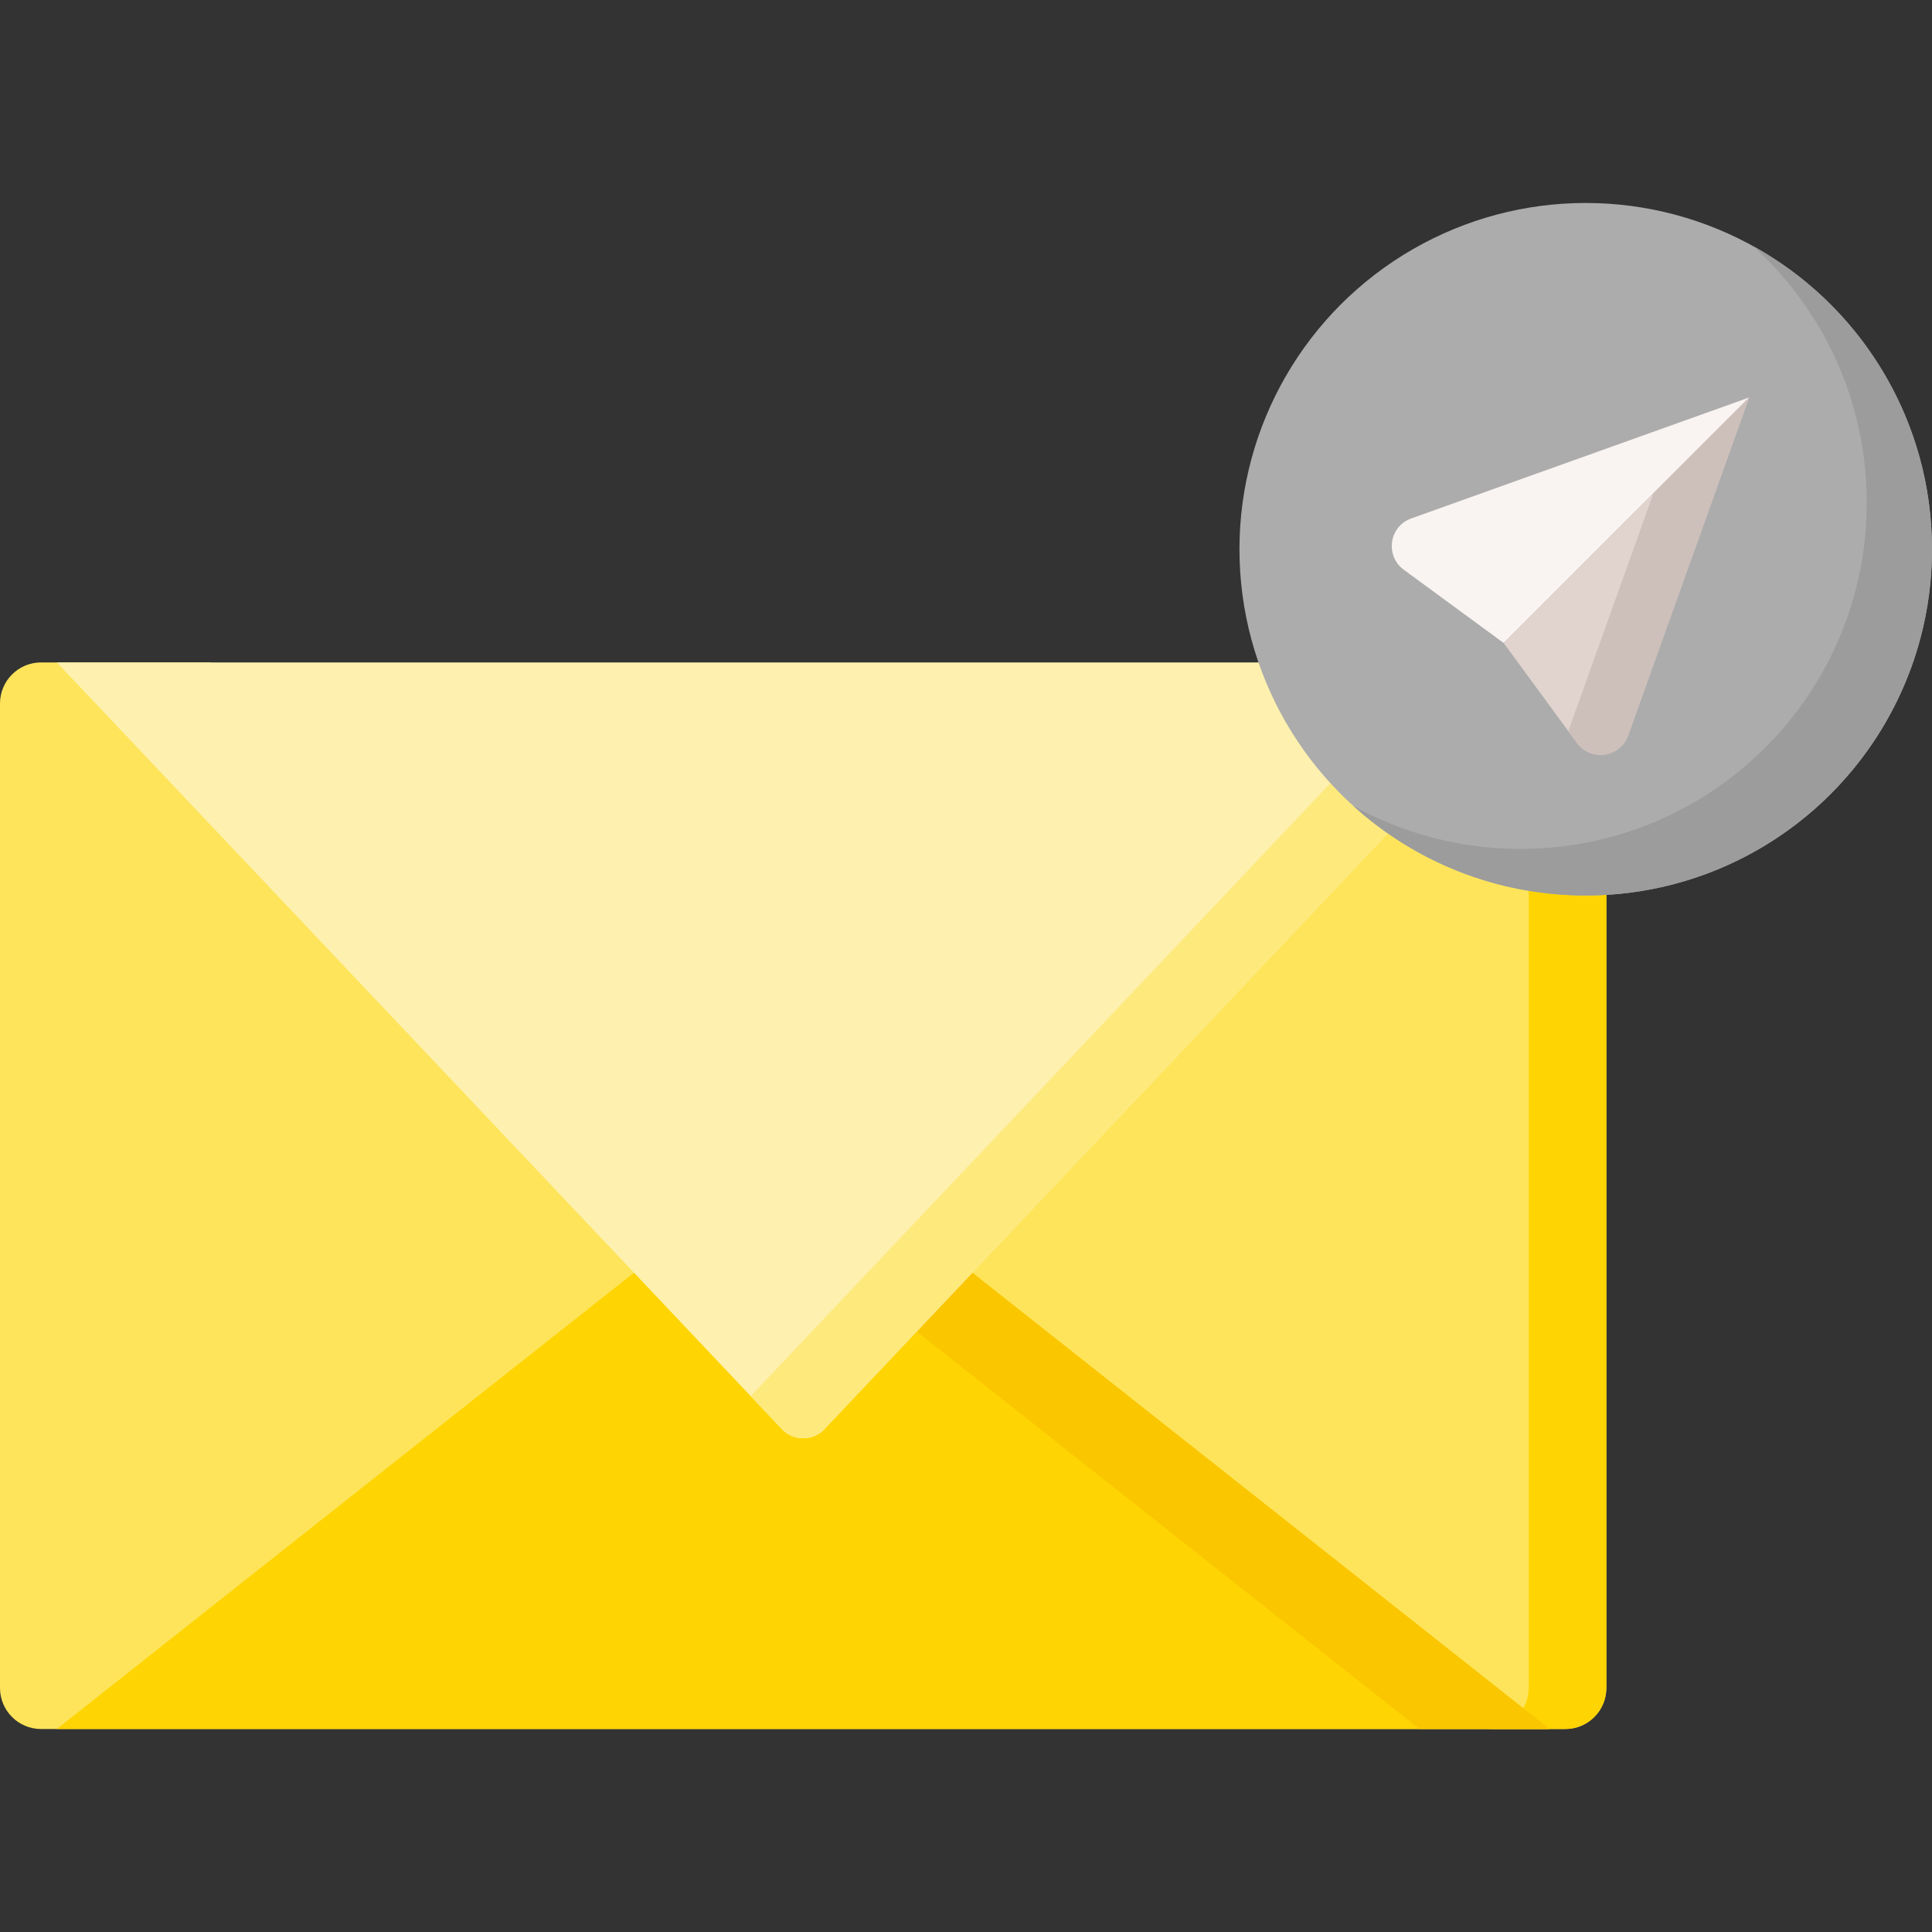 <svg id="Capa_1" enable-background="new 0 0 512 512" height="512" viewBox="0 0 512 512" width="512" xmlns="http://www.w3.org/2000/svg"><rect x="0" y="0" width="512" height="512" fill="#333333" stroke="none"/><g><g><path d="m414.805 458.211h-403.914c-6.015 0-10.891-4.875-10.891-10.89v-260.879c0-6.015 4.876-10.891 10.891-10.891h44.861l157.096 82.61 181.394-82.61h20.564c6.015 0 10.891 4.876 10.891 10.891v260.879c-.001 6.015-4.877 10.89-10.892 10.89z" fill="#fee45a"/><path d="m425.7 186.441v260.876c0 6.016-4.874 10.89-10.89 10.89h-20.567c6.016 0 10.89-4.874 10.89-10.89v-260.876c0-6.016-4.874-10.89-10.89-10.89h20.567c6.015 0 10.89 4.874 10.89 10.89z" fill="#fed402"/><path d="m15.056 458.211 192.69-152.333c2.991-2.364 7.214-2.364 10.204 0l192.69 152.333z" fill="#fed402"/><path d="m410.644 458.207h-34.45l-180.571-142.747 12.124-9.584c2.993-2.365 7.209-2.365 10.201 0z" fill="#fac600"/><path d="m15.056 175.551 192.69 203.749c2.991 2.477 7.214 2.477 10.204 0l192.69-203.749z" fill="#fef0ae"/><path d="m410.635 175.551-192.685 203.745c-2.993 2.478-7.219 2.478-10.201 0l-8.803-9.299 183.892-194.447h27.797z" fill="#fee97d"/></g><g><circle cx="420.233" cy="145.553" fill="#acacac" r="91.764"/><path d="m512 145.554c0 50.678-41.083 91.761-91.771 91.761-23.704 0-45.31-8.988-61.589-23.735 13.143 7.26 28.239 11.394 44.312 11.394 50.678 0 91.761-41.083 91.761-91.761 0-26.974-11.641-51.233-30.162-68.016 28.291 15.621 47.449 45.752 47.449 80.357z" fill="#9c9c9c"/><g><path d="m463.529 105.342-89.543 32.054c-5.864 2.099-6.999 9.898-1.977 13.582l26.469 19.415z" fill="#f9f3f1"/><path d="m463.529 105.342-32.054 89.543c-2.099 5.864-9.898 6.999-13.582 1.977l-19.415-26.469z" fill="#e1d3ce"/><path d="m463.533 105.344-32.054 89.54c-2.108 5.862-9.903 7.003-13.585 1.974l-2.273-3.106 22.583-63.08z" fill="#cdbfba"/></g></g></g></svg>